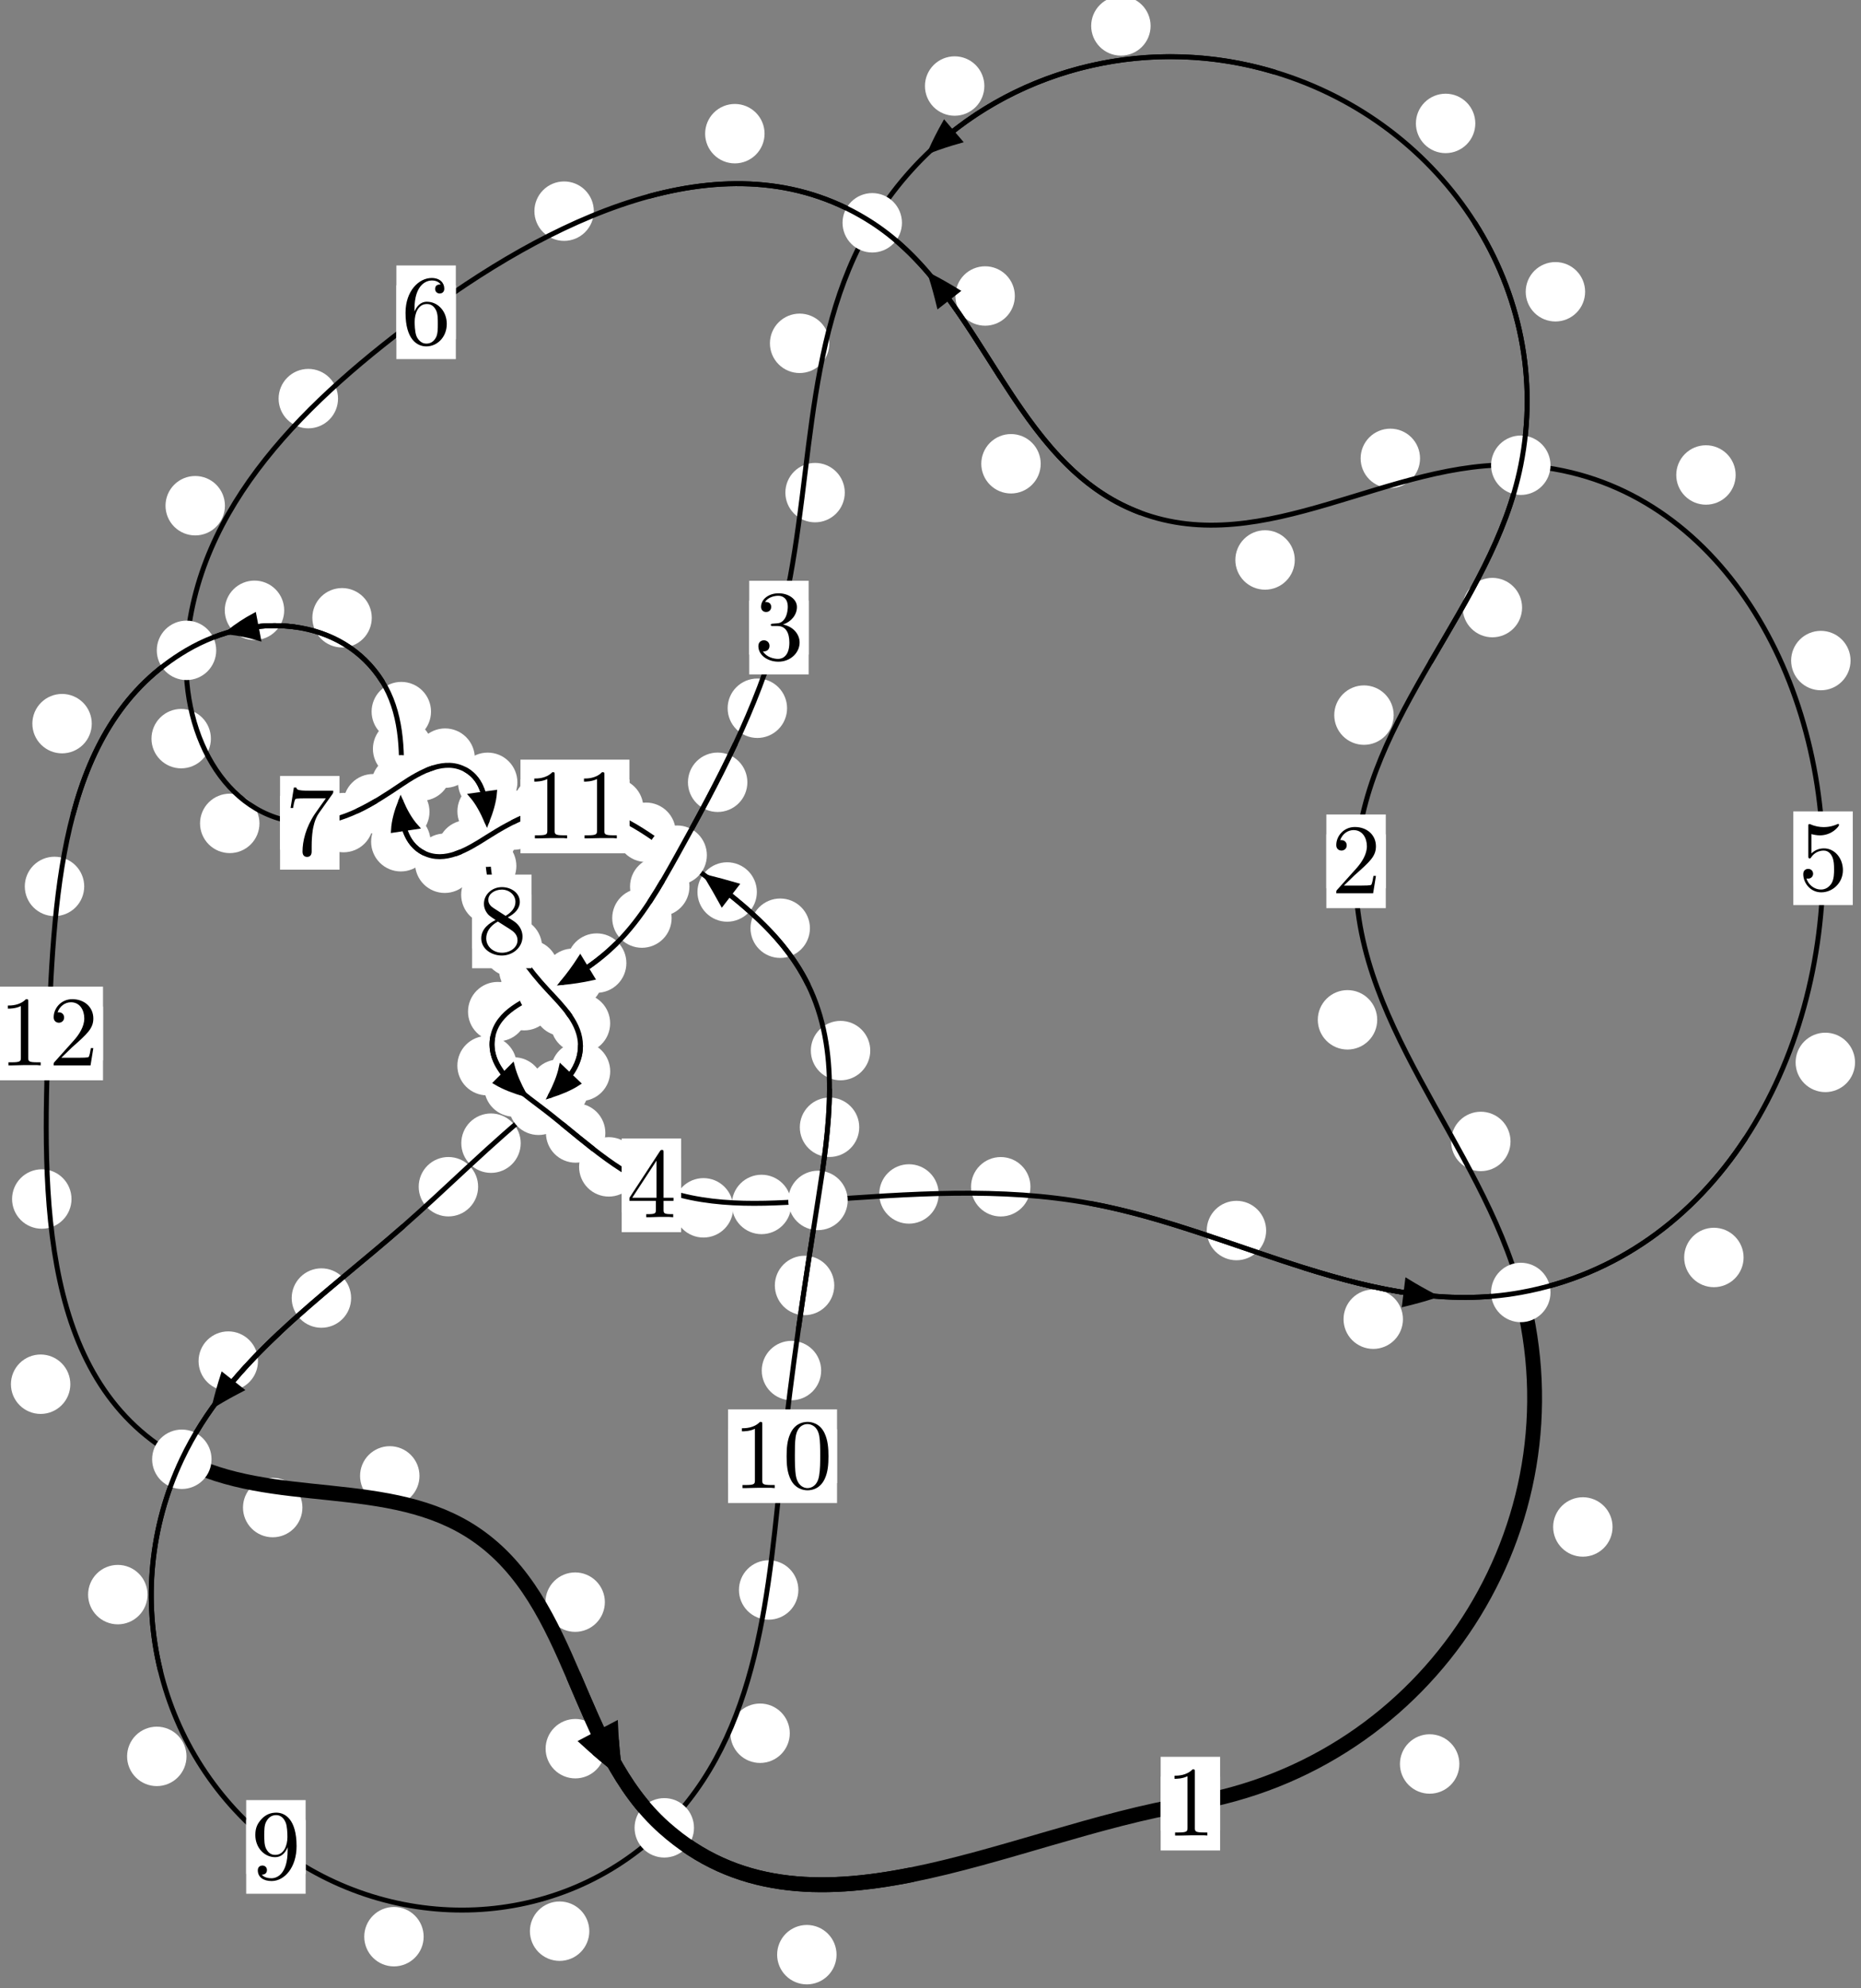 <?xml version="1.0"?>
<!-- Created by MetaPost 1.999 on 2021.07.06:0005 -->
<svg version="1.1" xmlns="http://www.w3.org/2000/svg" xmlns:xlink="http://www.w3.org/1999/xlink" width="187.227" height="199.978" viewBox="0 0 187.227 199.978">
<rect x="0" y="0" width="187.227" height="199.978" fill="#808080" stroke="none"/>
<!-- Original BoundingBox: -153.599869 -69.594467 33.626831 130.383438 -->
  <defs>
    <g transform="scale(0.01,0.01)" id="GLYPHcmr10_48">
      <path style="fill-rule: evenodd;" d="M460 -320C460 -400,455 -480,420 -554C374 -650,292 -666,250 -666C190 -666,117 -640,76 -547C44 -478,39 -400,39 -320C39 -245,43 -155,84 -79C127 2,200 22,249 22C303 22,379 1,423 -94C455 -163,460 -241,460 -320M249 -0C210 -0,151 -25,133 -121C122 -181,122 -273,122 -332C122 -396,122 -462,130 -516C149 -635,224 -644,249 -644C282 -644,348 -626,367 -527C377 -471,377 -395,377 -332C377 -257,377 -189,366 -125C351 -30,294 -0,249 -0"></path>
    </g>
    <g transform="scale(0.01,0.01)" id="GLYPHcmr10_49">
      <path style="fill-rule: evenodd;" d="M294 -640C294 -664,294 -666,271 -666C209 -602,121 -602,89 -602L89 -571C109 -571,168 -571,220 -597L220 -79C220 -43,217 -31,127 -31L95 -31L95 -0L257 -0L130 -3L217 -3L257 -3L297 -3L384 -3L419 -0L419 -31L387 -31C297 -31,294 -42,294 -79"></path>
    </g>
    <g transform="scale(0.01,0.01)" id="GLYPHcmr10_50">
      <path style="fill-rule: evenodd;" d="M127 -77L233 -180C389 -318,449 -372,449 -472C449 -586,359 -666,237 -666C124 -666,50 -574,50 -485C50 -429,100 -429,103 -429C120 -429,155 -441,155 -482C155 -508,137 -534,102 -534C94 -534,92 -534,89 -533C112 -598,166 -635,224 -635C315 -635,358 -554,358 -472C358 -392,308 -313,253 -251L61 -37C50 -26,50 -24,50 -0L421 -0L449 -174L424 -174C419 -144,412 -100,402 -85C395 -77,329 -77,307 -77"></path>
    </g>
    <g transform="scale(0.01,0.01)" id="GLYPHcmr10_51">
      <path style="fill-rule: evenodd;" d="M290 -352C372 -379,430 -449,430 -528C430 -610,342 -666,246 -666C145 -666,69 -606,69 -530C69 -497,91 -478,120 -478C151 -478,171 -500,171 -529C171 -579,124 -579,109 -579C140 -628,206 -641,242 -641C283 -641,338 -619,338 -529C338 -517,336 -459,310 -415C280 -367,246 -364,221 -363C213 -362,189 -360,182 -360C174 -359,167 -358,167 -348C167 -337,174 -337,191 -337L235 -337C317 -337,354 -269,354 -171C354 -35,285 -6,241 -6C198 -6,123 -23,88 -82C123 -77,154 -99,154 -137C154 -173,127 -193,98 -193C74 -193,42 -179,42 -135C42 -44,135 22,244 22C366 22,457 -69,457 -171C457 -253,394 -331,290 -352"></path>
    </g>
    <g transform="scale(0.01,0.01)" id="GLYPHcmr10_52">
      <path style="fill-rule: evenodd;" d="M294 -165L294 -78C294 -42,292 -31,218 -31L197 -31L197 -0L332 -0L238 -3L290 -3L332 -3L374 -3L427 -3L468 -0L468 -31L447 -31C373 -31,371 -42,371 -78L371 -165L471 -165L471 -196L371 -196L371 -651C371 -671,371 -677,355 -677C346 -677,343 -677,335 -665L28 -196L28 -165M300 -196L56 -196L300 -569"></path>
    </g>
    <g transform="scale(0.01,0.01)" id="GLYPHcmr10_53">
      <path style="fill-rule: evenodd;" d="M449 -201C449 -320,367 -420,259 -420C211 -420,168 -404,132 -369L132 -564C152 -558,185 -551,217 -551C340 -551,410 -642,410 -655C410 -661,407 -666,400 -666C399 -666,397 -666,392 -663C372 -654,323 -634,256 -634C216 -634,170 -641,123 -662C115 -665,113 -665,111 -665C101 -665,101 -657,101 -641L101 -345C101 -327,101 -319,115 -319C122 -319,124 -322,128 -328C139 -344,176 -398,257 -398C309 -398,334 -352,342 -334C358 -297,360 -258,360 -208C360 -173,360 -113,336 -71C312 -32,275 -6,229 -6C156 -6,99 -59,82 -118C85 -117,88 -116,99 -116C132 -116,149 -141,149 -165C149 -189,132 -214,99 -214C85 -214,50 -207,50 -161C50 -75,119 22,231 22C347 22,449 -74,449 -201"></path>
    </g>
    <g transform="scale(0.01,0.01)" id="GLYPHcmr10_54">
      <path style="fill-rule: evenodd;" d="M132 -328L132 -352C132 -605,256 -641,307 -641C331 -641,373 -635,395 -601C380 -601,340 -601,340 -556C340 -525,364 -510,386 -510C402 -510,432 -519,432 -558C432 -618,388 -666,305 -666C177 -666,42 -537,42 -316C42 -49,158 22,251 22C362 22,457 -72,457 -204C457 -331,368 -427,257 -427C189 -427,152 -376,132 -328M251 -6C188 -6,158 -66,152 -81C134 -128,134 -208,134 -226C134 -304,166 -404,256 -404C272 -404,318 -404,349 -342C367 -305,367 -254,367 -205C367 -157,367 -107,350 -71C320 -11,274 -6,251 -6"></path>
    </g>
    <g transform="scale(0.01,0.01)" id="GLYPHcmr10_55">
      <path style="fill-rule: evenodd;" d="M476 -609C485 -621,485 -623,485 -644L242 -644C120 -644,118 -657,114 -676L89 -676L56 -470L81 -470C84 -486,93 -549,106 -561C113 -567,191 -567,204 -567L411 -567C400 -551,321 -442,299 -409C209 -274,176 -135,176 -33C176 -23,176 22,222 22C268 22,268 -23,268 -33L268 -84C268 -139,271 -194,279 -248C283 -271,297 -357,341 -419"></path>
    </g>
    <g transform="scale(0.01,0.01)" id="GLYPHcmr10_56">
      <path style="fill-rule: evenodd;" d="M163 -457C117 -487,113 -521,113 -538C113 -599,178 -641,249 -641C322 -641,386 -589,386 -517C386 -460,347 -412,287 -377M309 -362C381 -399,430 -451,430 -517C430 -609,341 -666,250 -666C150 -666,69 -592,69 -499C69 -481,71 -436,113 -389C124 -377,161 -352,186 -335C128 -306,42 -250,42 -151C42 -45,144 22,249 22C362 22,457 -61,457 -168C457 -204,446 -249,408 -291C389 -312,373 -322,309 -362M209 -320L332 -242C360 -223,407 -193,407 -132C407 -58,332 -6,250 -6C164 -6,92 -68,92 -151C92 -209,124 -273,209 -320"></path>
    </g>
    <g transform="scale(0.01,0.01)" id="GLYPHcmr10_57">
      <path style="fill-rule: evenodd;" d="M367 -318L367 -286C367 -52,263 -6,205 -6C188 -6,134 -8,107 -42C151 -42,159 -71,159 -88C159 -119,135 -134,113 -134C97 -134,67 -125,67 -86C67 -19,121 22,206 22C335 22,457 -114,457 -329C457 -598,342 -666,253 -666C198 -666,149 -648,106 -603C65 -558,42 -516,42 -441C42 -316,130 -218,242 -218C303 -218,344 -260,367 -318M243 -241C227 -241,181 -241,150 -304C132 -341,132 -391,132 -440C132 -494,132 -541,153 -578C180 -628,218 -641,253 -641C299 -641,332 -607,349 -562C361 -530,365 -467,365 -421C365 -338,331 -241,243 -241"></path>
    </g>
  </defs>
  <path d="M146.82 177.427C146.82 176.635,146.505 175.874,145.944 175.314C145.384 174.753,144.624 174.438,143.831 174.438C143.038 174.438,142.278 174.753,141.718 175.314C141.157 175.874,140.842 176.635,140.842 177.427C140.842 178.22,141.157 178.98,141.718 179.541C142.278 180.101,143.038 180.416,143.831 180.416C144.624 180.416,145.384 180.101,145.944 179.541C146.505 178.98,146.82 178.22,146.82 177.427Z" style="fill: rgb(100%,100%,100%);stroke: none;"></path>
  <path d="M122.749 181.415C122.749 180.622,122.434 179.862,121.874 179.302C121.313 178.741,120.553 178.426,119.76 178.426C118.968 178.426,118.207 178.741,117.647 179.302C117.086 179.862,116.772 180.622,116.772 181.415C116.772 182.208,117.086 182.968,117.647 183.528C118.207 184.089,118.968 184.404,119.76 184.404C120.553 184.404,121.313 184.089,121.874 183.528C122.434 182.968,122.749 182.208,122.749 181.415Z" style="fill: rgb(100%,100%,100%);stroke: none;"></path>
  <path d="M151.967 114.809C151.967 114.017,151.652 113.256,151.092 112.696C150.531 112.136,149.771 111.821,148.978 111.821C148.186 111.821,147.426 112.136,146.865 112.696C146.305 113.256,145.99 114.017,145.99 114.809C145.99 115.602,146.305 116.362,146.865 116.923C147.426 117.483,148.186 117.798,148.978 117.798C149.771 117.798,150.531 117.483,151.092 116.923C151.652 116.362,151.967 115.602,151.967 114.809Z" style="fill: rgb(100%,100%,100%);stroke: none;"></path>
  <path d="M162.233 153.586C162.233 152.794,161.918 152.033,161.357 151.473C160.797 150.912,160.037 150.597,159.244 150.597C158.451 150.597,157.691 150.912,157.131 151.473C156.57 152.033,156.255 152.794,156.255 153.586C156.255 154.379,156.57 155.139,157.131 155.7C157.691 156.26,158.451 156.575,159.244 156.575C160.037 156.575,160.797 156.26,161.357 155.7C161.918 155.139,162.233 154.379,162.233 153.586Z" style="fill: rgb(100%,100%,100%);stroke: none;"></path>
  <path d="M140.211 71.928C140.211 71.135,139.896 70.375,139.336 69.814C138.775 69.254,138.015 68.939,137.223 68.939C136.43 68.939,135.67 69.254,135.109 69.814C134.549 70.375,134.234 71.135,134.234 71.928C134.234 72.72,134.549 73.481,135.109 74.041C135.67 74.602,136.43 74.917,137.223 74.917C138.015 74.917,138.775 74.602,139.336 74.041C139.896 73.481,140.211 72.72,140.211 71.928Z" style="fill: rgb(100%,100%,100%);stroke: none;"></path>
  <path d="M138.555 102.577C138.555 101.784,138.24 101.024,137.679 100.464C137.119 99.903,136.359 99.588,135.566 99.588C134.773 99.588,134.013 99.903,133.453 100.464C132.892 101.024,132.577 101.784,132.577 102.577C132.577 103.37,132.892 104.13,133.453 104.69C134.013 105.251,134.773 105.566,135.566 105.566C136.359 105.566,137.119 105.251,137.679 104.69C138.24 104.13,138.555 103.37,138.555 102.577Z" style="fill: rgb(100%,100%,100%);stroke: none;"></path>
  <path d="M159.472 29.348C159.472 28.555,159.157 27.795,158.597 27.234C158.037 26.674,157.276 26.359,156.484 26.359C155.691 26.359,154.931 26.674,154.37 27.234C153.81 27.795,153.495 28.555,153.495 29.348C153.495 30.14,153.81 30.9,154.37 31.461C154.931 32.021,155.691 32.336,156.484 32.336C157.276 32.336,158.037 32.021,158.597 31.461C159.157 30.9,159.472 30.14,159.472 29.348Z" style="fill: rgb(100%,100%,100%);stroke: none;"></path>
  <path d="M153.13 61.113C153.13 60.32,152.815 59.56,152.254 59C151.694 58.439,150.934 58.124,150.141 58.124C149.348 58.124,148.588 58.439,148.028 59C147.467 59.56,147.152 60.32,147.152 61.113C147.152 61.906,147.467 62.666,148.028 63.226C148.588 63.787,149.348 64.102,150.141 64.102C150.934 64.102,151.694 63.787,152.254 63.226C152.815 62.666,153.13 61.906,153.13 61.113Z" style="fill: rgb(100%,100%,100%);stroke: none;"></path>
  <path d="M115.756 2.605C115.756 1.813,115.441 1.052,114.881 0.492C114.32 -0.068,113.56 -0.383,112.768 -0.383C111.975 -0.383,111.215 -0.068,110.654 0.492C110.094 1.052,109.779 1.813,109.779 2.605C109.779 3.398,110.094 4.158,110.654 4.719C111.215 5.279,111.975 5.594,112.768 5.594C113.56 5.594,114.32 5.279,114.881 4.719C115.441 4.158,115.756 3.398,115.756 2.605Z" style="fill: rgb(100%,100%,100%);stroke: none;"></path>
  <path d="M148.425 12.414C148.425 11.621,148.11 10.861,147.55 10.301C146.989 9.74,146.229 9.425,145.437 9.425C144.644 9.425,143.884 9.74,143.323 10.301C142.763 10.861,142.448 11.621,142.448 12.414C142.448 13.207,142.763 13.967,143.323 14.527C143.884 15.088,144.644 15.403,145.437 15.403C146.229 15.403,146.989 15.088,147.55 14.527C148.11 13.967,148.425 13.207,148.425 12.414Z" style="fill: rgb(100%,100%,100%);stroke: none;"></path>
  <path d="M83.437 34.532C83.437 33.74,83.122 32.979,82.561 32.419C82.001 31.859,81.241 31.544,80.448 31.544C79.655 31.544,78.895 31.859,78.335 32.419C77.774 32.979,77.459 33.74,77.459 34.532C77.459 35.325,77.774 36.085,78.335 36.646C78.895 37.206,79.655 37.521,80.448 37.521C81.241 37.521,82.001 37.206,82.561 36.646C83.122 36.085,83.437 35.325,83.437 34.532Z" style="fill: rgb(100%,100%,100%);stroke: none;"></path>
  <path d="M99.032 8.653C99.032 7.861,98.717 7.1,98.157 6.54C97.596 5.98,96.836 5.665,96.043 5.665C95.251 5.665,94.49 5.98,93.93 6.54C93.369 7.1,93.055 7.861,93.055 8.653C93.055 9.446,93.369 10.206,93.93 10.767C94.49 11.327,95.251 11.642,96.043 11.642C96.836 11.642,97.596 11.327,98.157 10.767C98.717 10.206,99.032 9.446,99.032 8.653Z" style="fill: rgb(100%,100%,100%);stroke: none;"></path>
  <path d="M79.183 71.237C79.183 70.444,78.868 69.684,78.308 69.124C77.747 68.563,76.987 68.248,76.194 68.248C75.402 68.248,74.641 68.563,74.081 69.124C73.52 69.684,73.205 70.444,73.205 71.237C73.205 72.03,73.52 72.79,74.081 73.35C74.641 73.911,75.402 74.226,76.194 74.226C76.987 74.226,77.747 73.911,78.308 73.35C78.868 72.79,79.183 72.03,79.183 71.237Z" style="fill: rgb(100%,100%,100%);stroke: none;"></path>
  <path d="M84.99 49.548C84.99 48.756,84.675 47.995,84.115 47.435C83.554 46.874,82.794 46.56,82.001 46.56C81.209 46.56,80.449 46.874,79.888 47.435C79.328 47.995,79.013 48.756,79.013 49.548C79.013 50.341,79.328 51.101,79.888 51.662C80.449 52.222,81.209 52.537,82.001 52.537C82.794 52.537,83.554 52.222,84.115 51.662C84.675 51.101,84.99 50.341,84.99 49.548Z" style="fill: rgb(100%,100%,100%);stroke: none;"></path>
  <path d="M69.363 89.171C69.363 88.378,69.048 87.618,68.487 87.058C67.927 86.497,67.167 86.182,66.374 86.182C65.581 86.182,64.821 86.497,64.261 87.058C63.7 87.618,63.385 88.378,63.385 89.171C63.385 89.964,63.7 90.724,64.261 91.284C64.821 91.845,65.581 92.16,66.374 92.16C67.167 92.16,67.927 91.845,68.487 91.284C69.048 90.724,69.363 89.964,69.363 89.171Z" style="fill: rgb(100%,100%,100%);stroke: none;"></path>
  <path d="M75.189 78.684C75.189 77.891,74.874 77.131,74.314 76.57C73.753 76.01,72.993 75.695,72.2 75.695C71.408 75.695,70.647 76.01,70.087 76.57C69.527 77.131,69.212 77.891,69.212 78.684C69.212 79.476,69.527 80.236,70.087 80.797C70.647 81.357,71.408 81.672,72.2 81.672C72.993 81.672,73.753 81.357,74.314 80.797C74.874 80.236,75.189 79.476,75.189 78.684Z" style="fill: rgb(100%,100%,100%);stroke: none;"></path>
  <path d="M63.017 96.87C63.017 96.077,62.703 95.317,62.142 94.757C61.582 94.196,60.821 93.881,60.029 93.881C59.236 93.881,58.476 94.196,57.915 94.757C57.355 95.317,57.04 96.077,57.04 96.87C57.04 97.663,57.355 98.423,57.915 98.983C58.476 99.544,59.236 99.859,60.029 99.859C60.821 99.859,61.582 99.544,62.142 98.983C62.703 98.423,63.017 97.663,63.017 96.87Z" style="fill: rgb(100%,100%,100%);stroke: none;"></path>
  <path d="M67.57 92.342C67.57 91.55,67.255 90.79,66.695 90.229C66.134 89.669,65.374 89.354,64.581 89.354C63.789 89.354,63.028 89.669,62.468 90.229C61.907 90.79,61.593 91.55,61.593 92.342C61.593 93.135,61.907 93.895,62.468 94.456C63.028 95.016,63.789 95.331,64.581 95.331C65.374 95.331,66.134 95.016,66.695 94.456C67.255 93.895,67.57 93.135,67.57 92.342Z" style="fill: rgb(100%,100%,100%);stroke: none;"></path>
  <path d="M55.723 100.651C55.723 99.859,55.408 99.099,54.848 98.538C54.287 97.978,53.527 97.663,52.734 97.663C51.942 97.663,51.181 97.978,50.621 98.538C50.061 99.099,49.746 99.859,49.746 100.651C49.746 101.444,50.061 102.204,50.621 102.765C51.181 103.325,51.942 103.64,52.734 103.64C53.527 103.64,54.287 103.325,54.848 102.765C55.408 102.204,55.723 101.444,55.723 100.651Z" style="fill: rgb(100%,100%,100%);stroke: none;"></path>
  <path d="M60.633 98.397C60.633 97.604,60.318 96.844,59.758 96.284C59.197 95.723,58.437 95.408,57.644 95.408C56.852 95.408,56.092 95.723,55.531 96.284C54.971 96.844,54.656 97.604,54.656 98.397C54.656 99.19,54.971 99.95,55.531 100.51C56.092 101.071,56.852 101.386,57.644 101.386C58.437 101.386,59.197 101.071,59.758 100.51C60.318 99.95,60.633 99.19,60.633 98.397Z" style="fill: rgb(100%,100%,100%);stroke: none;"></path>
  <path d="M51.991 107.185C51.991 106.392,51.676 105.632,51.116 105.071C50.555 104.511,49.795 104.196,49.002 104.196C48.21 104.196,47.449 104.511,46.889 105.071C46.328 105.632,46.013 106.392,46.013 107.185C46.013 107.977,46.328 108.737,46.889 109.298C47.449 109.858,48.21 110.173,49.002 110.173C49.795 110.173,50.555 109.858,51.116 109.298C51.676 108.737,51.991 107.977,51.991 107.185Z" style="fill: rgb(100%,100%,100%);stroke: none;"></path>
  <path d="M53.063 101.753C53.063 100.96,52.748 100.2,52.188 99.64C51.627 99.079,50.867 98.764,50.074 98.764C49.282 98.764,48.522 99.079,47.961 99.64C47.401 100.2,47.086 100.96,47.086 101.753C47.086 102.546,47.401 103.306,47.961 103.866C48.522 104.427,49.282 104.742,50.074 104.742C50.867 104.742,51.627 104.427,52.188 103.866C52.748 103.306,53.063 102.546,53.063 101.753Z" style="fill: rgb(100%,100%,100%);stroke: none;"></path>
  <path d="M60.902 113.958C60.902 113.166,60.587 112.405,60.027 111.845C59.466 111.284,58.706 110.97,57.913 110.97C57.121 110.97,56.361 111.284,55.8 111.845C55.24 112.405,54.925 113.166,54.925 113.958C54.925 114.751,55.24 115.511,55.8 116.072C56.361 116.632,57.121 116.947,57.913 116.947C58.706 116.947,59.466 116.632,60.027 116.072C60.587 115.511,60.902 114.751,60.902 113.958Z" style="fill: rgb(100%,100%,100%);stroke: none;"></path>
  <path d="M54.692 109.331C54.692 108.539,54.377 107.778,53.816 107.218C53.256 106.657,52.496 106.343,51.703 106.343C50.91 106.343,50.15 106.657,49.59 107.218C49.029 107.778,48.714 108.539,48.714 109.331C48.714 110.124,49.029 110.884,49.59 111.445C50.15 112.005,50.91 112.32,51.703 112.32C52.496 112.32,53.256 112.005,53.816 111.445C54.377 110.884,54.692 110.124,54.692 109.331Z" style="fill: rgb(100%,100%,100%);stroke: none;"></path>
  <path d="M73.762 121.487C73.762 120.694,73.447 119.934,72.886 119.374C72.326 118.813,71.566 118.498,70.773 118.498C69.98 118.498,69.22 118.813,68.66 119.374C68.099 119.934,67.784 120.694,67.784 121.487C67.784 122.28,68.099 123.04,68.66 123.6C69.22 124.161,69.98 124.476,70.773 124.476C71.566 124.476,72.326 124.161,72.886 123.6C73.447 123.04,73.762 122.28,73.762 121.487Z" style="fill: rgb(100%,100%,100%);stroke: none;"></path>
  <path d="M64.238 117.368C64.238 116.575,63.923 115.815,63.362 115.254C62.802 114.694,62.041 114.379,61.249 114.379C60.456 114.379,59.696 114.694,59.135 115.254C58.575 115.815,58.26 116.575,58.26 117.368C58.26 118.16,58.575 118.921,59.135 119.481C59.696 120.041,60.456 120.356,61.249 120.356C62.041 120.356,62.802 120.041,63.362 119.481C63.923 118.921,64.238 118.16,64.238 117.368Z" style="fill: rgb(100%,100%,100%);stroke: none;"></path>
  <path d="M94.436 120.091C94.436 119.299,94.121 118.538,93.561 117.978C93 117.418,92.24 117.103,91.447 117.103C90.654 117.103,89.894 117.418,89.334 117.978C88.773 118.538,88.458 119.299,88.458 120.091C88.458 120.884,88.773 121.644,89.334 122.205C89.894 122.765,90.654 123.08,91.447 123.08C92.24 123.08,93 122.765,93.561 122.205C94.121 121.644,94.436 120.884,94.436 120.091Z" style="fill: rgb(100%,100%,100%);stroke: none;"></path>
  <path d="M79.604 121.146C79.604 120.354,79.289 119.593,78.729 119.033C78.168 118.473,77.408 118.158,76.615 118.158C75.823 118.158,75.063 118.473,74.502 119.033C73.942 119.593,73.627 120.354,73.627 121.146C73.627 121.939,73.942 122.699,74.502 123.26C75.063 123.82,75.823 124.135,76.615 124.135C77.408 124.135,78.168 123.82,78.729 123.26C79.289 122.699,79.604 121.939,79.604 121.146Z" style="fill: rgb(100%,100%,100%);stroke: none;"></path>
  <path d="M127.382 123.771C127.382 122.979,127.067 122.218,126.506 121.658C125.946 121.098,125.186 120.783,124.393 120.783C123.6 120.783,122.84 121.098,122.28 121.658C121.719 122.218,121.404 122.979,121.404 123.771C121.404 124.564,121.719 125.324,122.28 125.885C122.84 126.445,123.6 126.76,124.393 126.76C125.186 126.76,125.946 126.445,126.506 125.885C127.067 125.324,127.382 124.564,127.382 123.771Z" style="fill: rgb(100%,100%,100%);stroke: none;"></path>
  <path d="M103.669 119.368C103.669 118.575,103.354 117.815,102.794 117.255C102.233 116.694,101.473 116.379,100.68 116.379C99.888 116.379,99.128 116.694,98.567 117.255C98.007 117.815,97.692 118.575,97.692 119.368C97.692 120.161,98.007 120.921,98.567 121.481C99.128 122.042,99.888 122.357,100.68 122.357C101.473 122.357,102.233 122.042,102.794 121.481C103.354 120.921,103.669 120.161,103.669 119.368Z" style="fill: rgb(100%,100%,100%);stroke: none;"></path>
  <path d="M175.415 126.48C175.415 125.687,175.1 124.927,174.539 124.367C173.979 123.806,173.219 123.491,172.426 123.491C171.633 123.491,170.873 123.806,170.313 124.367C169.752 124.927,169.437 125.687,169.437 126.48C169.437 127.273,169.752 128.033,170.313 128.593C170.873 129.154,171.633 129.469,172.426 129.469C173.219 129.469,173.979 129.154,174.539 128.593C175.1 128.033,175.415 127.273,175.415 126.48Z" style="fill: rgb(100%,100%,100%);stroke: none;"></path>
  <path d="M141.145 132.69C141.145 131.897,140.83 131.137,140.27 130.576C139.709 130.016,138.949 129.701,138.156 129.701C137.364 129.701,136.604 130.016,136.043 130.576C135.483 131.137,135.168 131.897,135.168 132.69C135.168 133.482,135.483 134.242,136.043 134.803C136.604 135.363,137.364 135.678,138.156 135.678C138.949 135.678,139.709 135.363,140.27 134.803C140.83 134.242,141.145 133.482,141.145 132.69Z" style="fill: rgb(100%,100%,100%);stroke: none;"></path>
  <path d="M186.176 66.441C186.176 65.649,185.861 64.888,185.3 64.328C184.74 63.768,183.98 63.453,183.187 63.453C182.394 63.453,181.634 63.768,181.074 64.328C180.513 64.888,180.198 65.649,180.198 66.441C180.198 67.234,180.513 67.994,181.074 68.555C181.634 69.115,182.394 69.43,183.187 69.43C183.98 69.43,184.74 69.115,185.3 68.555C185.861 67.994,186.176 67.234,186.176 66.441Z" style="fill: rgb(100%,100%,100%);stroke: none;"></path>
  <path d="M186.627 106.86C186.627 106.067,186.312 105.307,185.751 104.746C185.191 104.186,184.431 103.871,183.638 103.871C182.845 103.871,182.085 104.186,181.525 104.746C180.964 105.307,180.649 106.067,180.649 106.86C180.649 107.652,180.964 108.412,181.525 108.973C182.085 109.533,182.845 109.848,183.638 109.848C184.431 109.848,185.191 109.533,185.751 108.973C186.312 108.412,186.627 107.652,186.627 106.86Z" style="fill: rgb(100%,100%,100%);stroke: none;"></path>
  <path d="M142.864 46.104C142.864 45.312,142.549 44.552,141.989 43.991C141.429 43.431,140.668 43.116,139.876 43.116C139.083 43.116,138.323 43.431,137.762 43.991C137.202 44.552,136.887 45.312,136.887 46.104C136.887 46.897,137.202 47.657,137.762 48.218C138.323 48.778,139.083 49.093,139.876 49.093C140.668 49.093,141.429 48.778,141.989 48.218C142.549 47.657,142.864 46.897,142.864 46.104Z" style="fill: rgb(100%,100%,100%);stroke: none;"></path>
  <path d="M174.617 47.775C174.617 46.982,174.302 46.222,173.742 45.661C173.181 45.101,172.421 44.786,171.628 44.786C170.836 44.786,170.076 45.101,169.515 45.661C168.955 46.222,168.64 46.982,168.64 47.775C168.64 48.567,168.955 49.327,169.515 49.888C170.076 50.448,170.836 50.763,171.628 50.763C172.421 50.763,173.181 50.448,173.742 49.888C174.302 49.327,174.617 48.567,174.617 47.775Z" style="fill: rgb(100%,100%,100%);stroke: none;"></path>
  <path d="M104.701 46.648C104.701 45.855,104.386 45.095,103.825 44.534C103.265 43.974,102.505 43.659,101.712 43.659C100.919 43.659,100.159 43.974,99.599 44.534C99.038 45.095,98.723 45.855,98.723 46.648C98.723 47.44,99.038 48.2,99.599 48.761C100.159 49.321,100.919 49.636,101.712 49.636C102.505 49.636,103.265 49.321,103.825 48.761C104.386 48.2,104.701 47.44,104.701 46.648Z" style="fill: rgb(100%,100%,100%);stroke: none;"></path>
  <path d="M130.261 56.324C130.261 55.531,129.946 54.771,129.385 54.21C128.825 53.65,128.065 53.335,127.272 53.335C126.479 53.335,125.719 53.65,125.159 54.21C124.598 54.771,124.283 55.531,124.283 56.324C124.283 57.116,124.598 57.877,125.159 58.437C125.719 58.998,126.479 59.312,127.272 59.312C128.065 59.312,128.825 58.998,129.385 58.437C129.946 57.877,130.261 57.116,130.261 56.324Z" style="fill: rgb(100%,100%,100%);stroke: none;"></path>
  <path d="M76.919 13.446C76.919 12.653,76.604 11.893,76.043 11.332C75.483 10.772,74.723 10.457,73.93 10.457C73.137 10.457,72.377 10.772,71.817 11.332C71.256 11.893,70.941 12.653,70.941 13.446C70.941 14.238,71.256 14.998,71.817 15.559C72.377 16.119,73.137 16.434,73.93 16.434C74.723 16.434,75.483 16.119,76.043 15.559C76.604 14.998,76.919 14.238,76.919 13.446Z" style="fill: rgb(100%,100%,100%);stroke: none;"></path>
  <path d="M102.098 29.773C102.098 28.98,101.783 28.22,101.222 27.659C100.662 27.099,99.902 26.784,99.109 26.784C98.316 26.784,97.556 27.099,96.996 27.659C96.435 28.22,96.12 28.98,96.12 29.773C96.12 30.565,96.435 31.326,96.996 31.886C97.556 32.446,98.316 32.761,99.109 32.761C99.902 32.761,100.662 32.446,101.222 31.886C101.783 31.326,102.098 30.565,102.098 29.773Z" style="fill: rgb(100%,100%,100%);stroke: none;"></path>
  <path d="M34.008 40.094C34.008 39.301,33.693 38.541,33.132 37.981C32.572 37.42,31.812 37.105,31.019 37.105C30.226 37.105,29.466 37.42,28.906 37.981C28.345 38.541,28.03 39.301,28.03 40.094C28.03 40.887,28.345 41.647,28.906 42.207C29.466 42.768,30.226 43.083,31.019 43.083C31.812 43.083,32.572 42.768,33.132 42.207C33.693 41.647,34.008 40.887,34.008 40.094Z" style="fill: rgb(100%,100%,100%);stroke: none;"></path>
  <path d="M59.741 21.238C59.741 20.446,59.426 19.686,58.866 19.125C58.305 18.565,57.545 18.25,56.753 18.25C55.96 18.25,55.2 18.565,54.639 19.125C54.079 19.686,53.764 20.446,53.764 21.238C53.764 22.031,54.079 22.791,54.639 23.352C55.2 23.912,55.96 24.227,56.753 24.227C57.545 24.227,58.305 23.912,58.866 23.352C59.426 22.791,59.741 22.031,59.741 21.238Z" style="fill: rgb(100%,100%,100%);stroke: none;"></path>
  <path d="M21.216 74.295C21.216 73.502,20.901 72.742,20.341 72.181C19.78 71.621,19.02 71.306,18.227 71.306C17.435 71.306,16.674 71.621,16.114 72.181C15.554 72.742,15.239 73.502,15.239 74.295C15.239 75.087,15.554 75.848,16.114 76.408C16.674 76.969,17.435 77.283,18.227 77.283C19.02 77.283,19.78 76.969,20.341 76.408C20.901 75.848,21.216 75.087,21.216 74.295Z" style="fill: rgb(100%,100%,100%);stroke: none;"></path>
  <path d="M22.63 50.865C22.63 50.073,22.315 49.312,21.754 48.752C21.194 48.191,20.434 47.877,19.641 47.877C18.848 47.877,18.088 48.191,17.528 48.752C16.967 49.312,16.652 50.073,16.652 50.865C16.652 51.658,16.967 52.418,17.528 52.979C18.088 53.539,18.848 53.854,19.641 53.854C20.434 53.854,21.194 53.539,21.754 52.979C22.315 52.418,22.63 51.658,22.63 50.865Z" style="fill: rgb(100%,100%,100%);stroke: none;"></path>
  <path d="M37.55 82.738C37.55 81.946,37.235 81.186,36.675 80.625C36.114 80.065,35.354 79.75,34.562 79.75C33.769 79.75,33.009 80.065,32.448 80.625C31.888 81.186,31.573 81.946,31.573 82.738C31.573 83.531,31.888 84.291,32.448 84.852C33.009 85.412,33.769 85.727,34.562 85.727C35.354 85.727,36.114 85.412,36.675 84.852C37.235 84.291,37.55 83.531,37.55 82.738Z" style="fill: rgb(100%,100%,100%);stroke: none;"></path>
  <path d="M26.103 82.818C26.103 82.025,25.788 81.265,25.227 80.704C24.667 80.144,23.907 79.829,23.114 79.829C22.321 79.829,21.561 80.144,21.001 80.704C20.44 81.265,20.125 82.025,20.125 82.818C20.125 83.61,20.44 84.371,21.001 84.931C21.561 85.492,22.321 85.807,23.114 85.807C23.907 85.807,24.667 85.492,25.227 84.931C25.788 84.371,26.103 83.61,26.103 82.818Z" style="fill: rgb(100%,100%,100%);stroke: none;"></path>
  <path d="M45.377 77.559C45.377 76.766,45.062 76.006,44.502 75.445C43.941 74.885,43.181 74.57,42.388 74.57C41.596 74.57,40.835 74.885,40.275 75.445C39.715 76.006,39.4 76.766,39.4 77.559C39.4 78.351,39.715 79.111,40.275 79.672C40.835 80.232,41.596 80.547,42.388 80.547C43.181 80.547,43.941 80.232,44.502 79.672C45.062 79.111,45.377 78.351,45.377 77.559Z" style="fill: rgb(100%,100%,100%);stroke: none;"></path>
  <path d="M40.523 80.841C40.523 80.049,40.208 79.288,39.647 78.728C39.087 78.167,38.327 77.853,37.534 77.853C36.741 77.853,35.981 78.167,35.421 78.728C34.86 79.288,34.545 80.049,34.545 80.841C34.545 81.634,34.86 82.394,35.421 82.955C35.981 83.515,36.741 83.83,37.534 83.83C38.327 83.83,39.087 83.515,39.647 82.955C40.208 82.394,40.523 81.634,40.523 80.841Z" style="fill: rgb(100%,100%,100%);stroke: none;"></path>
  <path d="M52.053 78.688C52.053 77.895,51.738 77.135,51.177 76.574C50.617 76.014,49.857 75.699,49.064 75.699C48.271 75.699,47.511 76.014,46.951 76.574C46.39 77.135,46.075 77.895,46.075 78.688C46.075 79.48,46.39 80.241,46.951 80.801C47.511 81.362,48.271 81.677,49.064 81.677C49.857 81.677,50.617 81.362,51.177 80.801C51.738 80.241,52.053 79.48,52.053 78.688Z" style="fill: rgb(100%,100%,100%);stroke: none;"></path>
  <path d="M47.77 76.255C47.77 75.463,47.455 74.703,46.894 74.142C46.334 73.582,45.573 73.267,44.781 73.267C43.988 73.267,43.228 73.582,42.667 74.142C42.107 74.703,41.792 75.463,41.792 76.255C41.792 77.048,42.107 77.808,42.667 78.369C43.228 78.929,43.988 79.244,44.781 79.244C45.573 79.244,46.334 78.929,46.894 78.369C47.455 77.808,47.77 77.048,47.77 76.255Z" style="fill: rgb(100%,100%,100%);stroke: none;"></path>
  <path d="M51.95 87.104C51.95 86.311,51.635 85.551,51.075 84.991C50.514 84.43,49.754 84.115,48.962 84.115C48.169 84.115,47.409 84.43,46.848 84.991C46.288 85.551,45.973 86.311,45.973 87.104C45.973 87.897,46.288 88.657,46.848 89.217C47.409 89.778,48.169 90.093,48.962 90.093C49.754 90.093,50.514 89.778,51.075 89.217C51.635 88.657,51.95 87.897,51.95 87.104Z" style="fill: rgb(100%,100%,100%);stroke: none;"></path>
  <path d="M51.995 81.606C51.995 80.813,51.68 80.053,51.12 79.492C50.559 78.932,49.799 78.617,49.006 78.617C48.214 78.617,47.453 78.932,46.893 79.492C46.332 80.053,46.017 80.813,46.017 81.606C46.017 82.398,46.332 83.158,46.893 83.719C47.453 84.279,48.214 84.594,49.006 84.594C49.799 84.594,50.559 84.279,51.12 83.719C51.68 83.158,51.995 82.398,51.995 81.606Z" style="fill: rgb(100%,100%,100%);stroke: none;"></path>
  <path d="M54.537 95.255C54.537 94.462,54.222 93.702,53.661 93.141C53.101 92.581,52.341 92.266,51.548 92.266C50.755 92.266,49.995 92.581,49.435 93.141C48.874 93.702,48.559 94.462,48.559 95.255C48.559 96.047,48.874 96.807,49.435 97.368C49.995 97.928,50.755 98.243,51.548 98.243C52.341 98.243,53.101 97.928,53.661 97.368C54.222 96.807,54.537 96.047,54.537 95.255Z" style="fill: rgb(100%,100%,100%);stroke: none;"></path>
  <path d="M52.374 90C52.374 89.207,52.059 88.447,51.498 87.886C50.938 87.326,50.178 87.011,49.385 87.011C48.592 87.011,47.832 87.326,47.272 87.886C46.711 88.447,46.396 89.207,46.396 90C46.396 90.792,46.711 91.552,47.272 92.113C47.832 92.673,48.592 92.988,49.385 92.988C50.178 92.988,50.938 92.673,51.498 92.113C52.059 91.552,52.374 90.792,52.374 90Z" style="fill: rgb(100%,100%,100%);stroke: none;"></path>
  <path d="M59.624 101.227C59.624 100.435,59.309 99.674,58.749 99.114C58.188 98.553,57.428 98.239,56.635 98.239C55.843 98.239,55.082 98.553,54.522 99.114C53.961 99.674,53.646 100.435,53.646 101.227C53.646 102.02,53.961 102.78,54.522 103.341C55.082 103.901,55.843 104.216,56.635 104.216C57.428 104.216,58.188 103.901,58.749 103.341C59.309 102.78,59.624 102.02,59.624 101.227Z" style="fill: rgb(100%,100%,100%);stroke: none;"></path>
  <path d="M56.184 97.53C56.184 96.738,55.87 95.978,55.309 95.417C54.749 94.857,53.988 94.542,53.196 94.542C52.403 94.542,51.643 94.857,51.082 95.417C50.522 95.978,50.207 96.738,50.207 97.53C50.207 98.323,50.522 99.083,51.082 99.644C51.643 100.204,52.403 100.519,53.196 100.519C53.988 100.519,54.749 100.204,55.309 99.644C55.87 99.083,56.184 98.323,56.184 97.53Z" style="fill: rgb(100%,100%,100%);stroke: none;"></path>
  <path d="M61.391 107.762C61.391 106.969,61.076 106.209,60.516 105.648C59.955 105.088,59.195 104.773,58.402 104.773C57.61 104.773,56.849 105.088,56.289 105.648C55.728 106.209,55.413 106.969,55.413 107.762C55.413 108.554,55.728 109.314,56.289 109.875C56.849 110.435,57.61 110.75,58.402 110.75C59.195 110.75,59.955 110.435,60.516 109.875C61.076 109.314,61.391 108.554,61.391 107.762Z" style="fill: rgb(100%,100%,100%);stroke: none;"></path>
  <path d="M61.385 102.924C61.385 102.131,61.07 101.371,60.51 100.811C59.949 100.25,59.189 99.935,58.396 99.935C57.604 99.935,56.843 100.25,56.283 100.811C55.722 101.371,55.407 102.131,55.407 102.924C55.407 103.717,55.722 104.477,56.283 105.037C56.843 105.598,57.604 105.913,58.396 105.913C59.189 105.913,59.949 105.598,60.51 105.037C61.07 104.477,61.385 103.717,61.385 102.924Z" style="fill: rgb(100%,100%,100%);stroke: none;"></path>
  <path d="M52.386 114.984C52.386 114.191,52.071 113.431,51.511 112.87C50.95 112.31,50.19 111.995,49.397 111.995C48.605 111.995,47.845 112.31,47.284 112.87C46.724 113.431,46.409 114.191,46.409 114.984C46.409 115.776,46.724 116.537,47.284 117.097C47.845 117.658,48.605 117.973,49.397 117.973C50.19 117.973,50.95 117.658,51.511 117.097C52.071 116.537,52.386 115.776,52.386 114.984Z" style="fill: rgb(100%,100%,100%);stroke: none;"></path>
  <path d="M59.196 109.553C59.196 108.761,58.881 108,58.321 107.44C57.761 106.879,57 106.565,56.208 106.565C55.415 106.565,54.655 106.879,54.094 107.44C53.534 108,53.219 108.761,53.219 109.553C53.219 110.346,53.534 111.106,54.094 111.667C54.655 112.227,55.415 112.542,56.208 112.542C57 112.542,57.761 112.227,58.321 111.667C58.881 111.106,59.196 110.346,59.196 109.553Z" style="fill: rgb(100%,100%,100%);stroke: none;"></path>
  <path d="M35.324 130.562C35.324 129.769,35.009 129.009,34.448 128.448C33.888 127.888,33.128 127.573,32.335 127.573C31.542 127.573,30.782 127.888,30.222 128.448C29.661 129.009,29.346 129.769,29.346 130.562C29.346 131.354,29.661 132.115,30.222 132.675C30.782 133.236,31.542 133.55,32.335 133.55C33.128 133.55,33.888 133.236,34.448 132.675C35.009 132.115,35.324 131.354,35.324 130.562Z" style="fill: rgb(100%,100%,100%);stroke: none;"></path>
  <path d="M48.102 119.364C48.102 118.571,47.787 117.811,47.226 117.25C46.666 116.69,45.905 116.375,45.113 116.375C44.32 116.375,43.56 116.69,42.999 117.25C42.439 117.811,42.124 118.571,42.124 119.364C42.124 120.156,42.439 120.916,42.999 121.477C43.56 122.037,44.32 122.352,45.113 122.352C45.905 122.352,46.666 122.037,47.226 121.477C47.787 120.916,48.102 120.156,48.102 119.364Z" style="fill: rgb(100%,100%,100%);stroke: none;"></path>
  <path d="M14.841 160.391C14.841 159.598,14.526 158.838,13.965 158.278C13.405 157.717,12.645 157.402,11.852 157.402C11.059 157.402,10.299 157.717,9.739 158.278C9.178 158.838,8.863 159.598,8.863 160.391C8.863 161.184,9.178 161.944,9.739 162.504C10.299 163.065,11.059 163.38,11.852 163.38C12.645 163.38,13.405 163.065,13.965 162.504C14.526 161.944,14.841 161.184,14.841 160.391Z" style="fill: rgb(100%,100%,100%);stroke: none;"></path>
  <path d="M25.954 136.903C25.954 136.11,25.64 135.35,25.079 134.79C24.519 134.229,23.758 133.914,22.966 133.914C22.173 133.914,21.413 134.229,20.852 134.79C20.292 135.35,19.977 136.11,19.977 136.903C19.977 137.696,20.292 138.456,20.852 139.016C21.413 139.577,22.173 139.892,22.966 139.892C23.758 139.892,24.519 139.577,25.079 139.016C25.64 138.456,25.954 137.696,25.954 136.903Z" style="fill: rgb(100%,100%,100%);stroke: none;"></path>
  <path d="M42.622 194.796C42.622 194.003,42.307 193.243,41.747 192.683C41.186 192.122,40.426 191.807,39.633 191.807C38.841 191.807,38.081 192.122,37.52 192.683C36.96 193.243,36.645 194.003,36.645 194.796C36.645 195.589,36.96 196.349,37.52 196.909C38.081 197.47,38.841 197.785,39.633 197.785C40.426 197.785,41.186 197.47,41.747 196.909C42.307 196.349,42.622 195.589,42.622 194.796Z" style="fill: rgb(100%,100%,100%);stroke: none;"></path>
  <path d="M18.764 176.662C18.764 175.869,18.449 175.109,17.888 174.549C17.328 173.988,16.568 173.673,15.775 173.673C14.982 173.673,14.222 173.988,13.661 174.549C13.101 175.109,12.786 175.869,12.786 176.662C12.786 177.455,13.101 178.215,13.661 178.775C14.222 179.336,14.982 179.651,15.775 179.651C16.568 179.651,17.328 179.336,17.888 178.775C18.449 178.215,18.764 177.455,18.764 176.662Z" style="fill: rgb(100%,100%,100%);stroke: none;"></path>
  <path d="M79.456 174.335C79.456 173.542,79.141 172.782,78.581 172.221C78.02 171.661,77.26 171.346,76.467 171.346C75.675 171.346,74.914 171.661,74.354 172.221C73.793 172.782,73.479 173.542,73.479 174.335C73.479 175.127,73.793 175.887,74.354 176.448C74.914 177.008,75.675 177.323,76.467 177.323C77.26 177.323,78.02 177.008,78.581 176.448C79.141 175.887,79.456 175.127,79.456 174.335Z" style="fill: rgb(100%,100%,100%);stroke: none;"></path>
  <path d="M59.288 194.244C59.288 193.451,58.973 192.691,58.413 192.13C57.853 191.57,57.092 191.255,56.3 191.255C55.507 191.255,54.747 191.57,54.186 192.13C53.626 192.691,53.311 193.451,53.311 194.244C53.311 195.036,53.626 195.797,54.186 196.357C54.747 196.918,55.507 197.232,56.3 197.232C57.092 197.232,57.853 196.918,58.413 196.357C58.973 195.797,59.288 195.036,59.288 194.244Z" style="fill: rgb(100%,100%,100%);stroke: none;"></path>
  <path d="M82.613 137.855C82.613 137.063,82.298 136.303,81.738 135.742C81.177 135.182,80.417 134.867,79.624 134.867C78.832 134.867,78.072 135.182,77.511 135.742C76.951 136.303,76.636 137.063,76.636 137.855C76.636 138.648,76.951 139.408,77.511 139.969C78.072 140.529,78.832 140.844,79.624 140.844C80.417 140.844,81.177 140.529,81.738 139.969C82.298 139.408,82.613 138.648,82.613 137.855Z" style="fill: rgb(100%,100%,100%);stroke: none;"></path>
  <path d="M80.32 159.924C80.32 159.131,80.005 158.371,79.445 157.81C78.884 157.25,78.124 156.935,77.331 156.935C76.539 156.935,75.778 157.25,75.218 157.81C74.657 158.371,74.342 159.131,74.342 159.924C74.342 160.716,74.657 161.476,75.218 162.037C75.778 162.597,76.539 162.912,77.331 162.912C78.124 162.912,78.884 162.597,79.445 162.037C80.005 161.476,80.32 160.716,80.32 159.924Z" style="fill: rgb(100%,100%,100%);stroke: none;"></path>
  <path d="M86.444 113.383C86.444 112.59,86.129 111.83,85.568 111.27C85.008 110.709,84.247 110.394,83.455 110.394C82.662 110.394,81.902 110.709,81.341 111.27C80.781 111.83,80.466 112.59,80.466 113.383C80.466 114.176,80.781 114.936,81.341 115.496C81.902 116.057,82.662 116.372,83.455 116.372C84.247 116.372,85.008 116.057,85.568 115.496C86.129 114.936,86.444 114.176,86.444 113.383Z" style="fill: rgb(100%,100%,100%);stroke: none;"></path>
  <path d="M83.931 129.295C83.931 128.502,83.616 127.742,83.056 127.182C82.495 126.621,81.735 126.306,80.942 126.306C80.15 126.306,79.39 126.621,78.829 127.182C78.269 127.742,77.954 128.502,77.954 129.295C77.954 130.088,78.269 130.848,78.829 131.408C79.39 131.969,80.15 132.284,80.942 132.284C81.735 132.284,82.495 131.969,83.056 131.408C83.616 130.848,83.931 130.088,83.931 129.295Z" style="fill: rgb(100%,100%,100%);stroke: none;"></path>
  <path d="M81.482 93.362C81.482 92.57,81.167 91.809,80.606 91.249C80.046 90.689,79.286 90.374,78.493 90.374C77.7 90.374,76.94 90.689,76.38 91.249C75.819 91.809,75.504 92.57,75.504 93.362C75.504 94.155,75.819 94.915,76.38 95.476C76.94 96.036,77.7 96.351,78.493 96.351C79.286 96.351,80.046 96.036,80.606 95.476C81.167 94.915,81.482 94.155,81.482 93.362Z" style="fill: rgb(100%,100%,100%);stroke: none;"></path>
  <path d="M87.553 105.672C87.553 104.879,87.238 104.119,86.677 103.559C86.117 102.998,85.357 102.683,84.564 102.683C83.771 102.683,83.011 102.998,82.451 103.559C81.89 104.119,81.575 104.879,81.575 105.672C81.575 106.465,81.89 107.225,82.451 107.785C83.011 108.346,83.771 108.661,84.564 108.661C85.357 108.661,86.117 108.346,86.677 107.785C87.238 107.225,87.553 106.465,87.553 105.672Z" style="fill: rgb(100%,100%,100%);stroke: none;"></path>
  <path d="M67.981 83.713C67.981 82.92,67.666 82.16,67.106 81.599C66.545 81.039,65.785 80.724,64.992 80.724C64.2 80.724,63.44 81.039,62.879 81.599C62.319 82.16,62.004 82.92,62.004 83.713C62.004 84.505,62.319 85.266,62.879 85.826C63.44 86.387,64.2 86.702,64.992 86.702C65.785 86.702,66.545 86.387,67.106 85.826C67.666 85.266,67.981 84.505,67.981 83.713Z" style="fill: rgb(100%,100%,100%);stroke: none;"></path>
  <path d="M76.145 89.719C76.145 88.926,75.83 88.166,75.27 87.606C74.709 87.045,73.949 86.73,73.157 86.73C72.364 86.73,71.604 87.045,71.043 87.606C70.483 88.166,70.168 88.926,70.168 89.719C70.168 90.512,70.483 91.272,71.043 91.832C71.604 92.393,72.364 92.708,73.157 92.708C73.949 92.708,74.709 92.393,75.27 91.832C75.83 91.272,76.145 90.512,76.145 89.719Z" style="fill: rgb(100%,100%,100%);stroke: none;"></path>
  <path d="M57.629 80.998C57.629 80.205,57.314 79.445,56.753 78.884C56.193 78.324,55.433 78.009,54.64 78.009C53.847 78.009,53.087 78.324,52.527 78.884C51.966 79.445,51.651 80.205,51.651 80.998C51.651 81.79,51.966 82.551,52.527 83.111C53.087 83.672,53.847 83.986,54.64 83.986C55.433 83.986,56.193 83.672,56.753 83.111C57.314 82.551,57.629 81.79,57.629 80.998Z" style="fill: rgb(100%,100%,100%);stroke: none;"></path>
  <path d="M64.727 81.265C64.727 80.472,64.412 79.712,63.851 79.151C63.291 78.591,62.531 78.276,61.738 78.276C60.945 78.276,60.185 78.591,59.625 79.151C59.064 79.712,58.749 80.472,58.749 81.265C58.749 82.057,59.064 82.817,59.625 83.378C60.185 83.938,60.945 84.253,61.738 84.253C62.531 84.253,63.291 83.938,63.851 83.378C64.412 82.817,64.727 82.057,64.727 81.265Z" style="fill: rgb(100%,100%,100%);stroke: none;"></path>
  <path d="M49.978 85.482C49.978 84.689,49.663 83.929,49.102 83.368C48.542 82.808,47.782 82.493,46.989 82.493C46.196 82.493,45.436 82.808,44.876 83.368C44.315 83.929,44 84.689,44 85.482C44 86.274,44.315 87.035,44.876 87.595C45.436 88.155,46.196 88.47,46.989 88.47C47.782 88.47,48.542 88.155,49.102 87.595C49.663 87.035,49.978 86.274,49.978 85.482Z" style="fill: rgb(100%,100%,100%);stroke: none;"></path>
  <path d="M54.674 82.486C54.674 81.694,54.359 80.933,53.798 80.373C53.238 79.812,52.478 79.498,51.685 79.498C50.892 79.498,50.132 79.812,49.572 80.373C49.011 80.933,48.696 81.694,48.696 82.486C48.696 83.279,49.011 84.039,49.572 84.6C50.132 85.16,50.892 85.475,51.685 85.475C52.478 85.475,53.238 85.16,53.798 84.6C54.359 84.039,54.674 83.279,54.674 82.486Z" style="fill: rgb(100%,100%,100%);stroke: none;"></path>
  <path d="M43.315 84.663C43.315 83.87,43 83.11,42.439 82.55C41.879 81.989,41.119 81.674,40.326 81.674C39.533 81.674,38.773 81.989,38.213 82.55C37.652 83.11,37.337 83.87,37.337 84.663C37.337 85.456,37.652 86.216,38.213 86.776C38.773 87.337,39.533 87.652,40.326 87.652C41.119 87.652,41.879 87.337,42.439 86.776C43 86.216,43.315 85.456,43.315 84.663Z" style="fill: rgb(100%,100%,100%);stroke: none;"></path>
  <path d="M47.732 86.827C47.732 86.034,47.417 85.274,46.857 84.714C46.297 84.153,45.536 83.838,44.744 83.838C43.951 83.838,43.191 84.153,42.63 84.714C42.07 85.274,41.755 86.034,41.755 86.827C41.755 87.62,42.07 88.38,42.63 88.94C43.191 89.501,43.951 89.816,44.744 89.816C45.536 89.816,46.297 89.501,46.857 88.94C47.417 88.38,47.732 87.62,47.732 86.827Z" style="fill: rgb(100%,100%,100%);stroke: none;"></path>
  <path d="M43.495 75.324C43.495 74.532,43.18 73.771,42.62 73.211C42.059 72.651,41.299 72.336,40.507 72.336C39.714 72.336,38.954 72.651,38.393 73.211C37.833 73.771,37.518 74.532,37.518 75.324C37.518 76.117,37.833 76.877,38.393 77.438C38.954 77.998,39.714 78.313,40.507 78.313C41.299 78.313,42.059 77.998,42.62 77.438C43.18 76.877,43.495 76.117,43.495 75.324Z" style="fill: rgb(100%,100%,100%);stroke: none;"></path>
  <path d="M43.209 81.65C43.209 80.858,42.894 80.097,42.333 79.537C41.773 78.976,41.013 78.661,40.22 78.661C39.427 78.661,38.667 78.976,38.107 79.537C37.546 80.097,37.231 80.858,37.231 81.65C37.231 82.443,37.546 83.203,38.107 83.764C38.667 84.324,39.427 84.639,40.22 84.639C41.013 84.639,41.773 84.324,42.333 83.764C42.894 83.203,43.209 82.443,43.209 81.65Z" style="fill: rgb(100%,100%,100%);stroke: none;"></path>
  <path d="M37.402 62.138C37.402 61.345,37.087 60.585,36.526 60.024C35.966 59.464,35.206 59.149,34.413 59.149C33.62 59.149,32.86 59.464,32.3 60.024C31.739 60.585,31.424 61.345,31.424 62.138C31.424 62.93,31.739 63.69,32.3 64.251C32.86 64.811,33.62 65.126,34.413 65.126C35.206 65.126,35.966 64.811,36.526 64.251C37.087 63.69,37.402 62.93,37.402 62.138Z" style="fill: rgb(100%,100%,100%);stroke: none;"></path>
  <path d="M43.363 71.576C43.363 70.783,43.048 70.023,42.488 69.462C41.927 68.902,41.167 68.587,40.375 68.587C39.582 68.587,38.822 68.902,38.261 69.462C37.701 70.023,37.386 70.783,37.386 71.576C37.386 72.368,37.701 73.128,38.261 73.689C38.822 74.249,39.582 74.564,40.375 74.564C41.167 74.564,41.927 74.249,42.488 73.689C43.048 73.128,43.363 72.368,43.363 71.576Z" style="fill: rgb(100%,100%,100%);stroke: none;"></path>
  <path d="M9.232 72.787C9.232 71.994,8.917 71.234,8.357 70.673C7.796 70.113,7.036 69.798,6.244 69.798C5.451 69.798,4.691 70.113,4.13 70.673C3.57 71.234,3.255 71.994,3.255 72.787C3.255 73.579,3.57 74.339,4.13 74.9C4.691 75.46,5.451 75.775,6.244 75.775C7.036 75.775,7.796 75.46,8.357 74.9C8.917 74.339,9.232 73.579,9.232 72.787Z" style="fill: rgb(100%,100%,100%);stroke: none;"></path>
  <path d="M28.592 61.386C28.592 60.593,28.277 59.833,27.716 59.272C27.156 58.712,26.396 58.397,25.603 58.397C24.81 58.397,24.05 58.712,23.49 59.272C22.929 59.833,22.614 60.593,22.614 61.386C22.614 62.178,22.929 62.939,23.49 63.499C24.05 64.06,24.81 64.375,25.603 64.375C26.396 64.375,27.156 64.06,27.716 63.499C28.277 62.939,28.592 62.178,28.592 61.386Z" style="fill: rgb(100%,100%,100%);stroke: none;"></path>
  <path d="M7.193 120.601C7.193 119.808,6.878 119.048,6.317 118.488C5.757 117.927,4.997 117.612,4.204 117.612C3.411 117.612,2.651 117.927,2.091 118.488C1.53 119.048,1.215 119.808,1.215 120.601C1.215 121.394,1.53 122.154,2.091 122.714C2.651 123.275,3.411 123.59,4.204 123.59C4.997 123.59,5.757 123.275,6.317 122.714C6.878 122.154,7.193 121.394,7.193 120.601Z" style="fill: rgb(100%,100%,100%);stroke: none;"></path>
  <path d="M8.472 89.158C8.472 88.366,8.157 87.605,7.597 87.045C7.036 86.484,6.276 86.17,5.483 86.17C4.691 86.17,3.93 86.484,3.37 87.045C2.81 87.605,2.495 88.366,2.495 89.158C2.495 89.951,2.81 90.711,3.37 91.272C3.93 91.832,4.691 92.147,5.483 92.147C6.276 92.147,7.036 91.832,7.597 91.272C8.157 90.711,8.472 89.951,8.472 89.158Z" style="fill: rgb(100%,100%,100%);stroke: none;"></path>
  <path d="M30.424 151.636C30.424 150.843,30.109 150.083,29.549 149.522C28.988 148.962,28.228 148.647,27.435 148.647C26.643 148.647,25.883 148.962,25.322 149.522C24.762 150.083,24.447 150.843,24.447 151.636C24.447 152.428,24.762 153.189,25.322 153.749C25.883 154.31,26.643 154.624,27.435 154.624C28.228 154.624,28.988 154.31,29.549 153.749C30.109 153.189,30.424 152.428,30.424 151.636Z" style="fill: rgb(100%,100%,100%);stroke: none;"></path>
  <path d="M7.076 139.229C7.076 138.436,6.761 137.676,6.201 137.115C5.64 136.555,4.88 136.24,4.088 136.24C3.295 136.24,2.535 136.555,1.974 137.115C1.414 137.676,1.099 138.436,1.099 139.229C1.099 140.021,1.414 140.781,1.974 141.342C2.535 141.902,3.295 142.217,4.088 142.217C4.88 142.217,5.64 141.902,6.201 141.342C6.761 140.781,7.076 140.021,7.076 139.229Z" style="fill: rgb(100%,100%,100%);stroke: none;"></path>
  <path d="M60.852 161.148C60.852 160.355,60.537 159.595,59.977 159.035C59.416 158.474,58.656 158.159,57.864 158.159C57.071 158.159,56.311 158.474,55.75 159.035C55.19 159.595,54.875 160.355,54.875 161.148C54.875 161.941,55.19 162.701,55.75 163.261C56.311 163.822,57.071 164.137,57.864 164.137C58.656 164.137,59.416 163.822,59.977 163.261C60.537 162.701,60.852 161.941,60.852 161.148Z" style="fill: rgb(100%,100%,100%);stroke: none;"></path>
  <path d="M42.202 148.45C42.202 147.658,41.887 146.897,41.327 146.337C40.766 145.776,40.006 145.461,39.214 145.461C38.421 145.461,37.661 145.776,37.1 146.337C36.54 146.897,36.225 147.658,36.225 148.45C36.225 149.243,36.54 150.003,37.1 150.564C37.661 151.124,38.421 151.439,39.214 151.439C40.006 151.439,40.766 151.124,41.327 150.564C41.887 150.003,42.202 149.243,42.202 148.45Z" style="fill: rgb(100%,100%,100%);stroke: none;"></path>
  <path d="M84.161 196.606C84.161 195.813,83.846 195.053,83.286 194.492C82.725 193.932,81.965 193.617,81.172 193.617C80.38 193.617,79.62 193.932,79.059 194.492C78.499 195.053,78.184 195.813,78.184 196.606C78.184 197.398,78.499 198.159,79.059 198.719C79.62 199.28,80.38 199.594,81.172 199.594C81.965 199.594,82.725 199.28,83.286 198.719C83.846 198.159,84.161 197.398,84.161 196.606Z" style="fill: rgb(100%,100%,100%);stroke: none;"></path>
  <path d="M60.869 175.887C60.869 175.095,60.554 174.334,59.994 173.774C59.434 173.214,58.673 172.899,57.881 172.899C57.088 172.899,56.328 173.214,55.767 173.774C55.207 174.334,54.892 175.095,54.892 175.887C54.892 176.68,55.207 177.44,55.767 178.001C56.328 178.561,57.088 178.876,57.881 178.876C58.673 178.876,59.434 178.561,59.994 178.001C60.554 177.44,60.869 176.68,60.869 175.887Z" style="fill: rgb(100%,100%,100%);stroke: none;"></path>
  <path d="M119.76 181.415C143.831 177.427,159.244 153.586,153 130C148.978 114.809,135.566 102.577,136.428 86.633C137.223 71.928,150.141 61.113,153 46.795C156.484 29.348,145.437 12.414,128.211 7.242C112.768 2.605,96.043 8.653,87.754 22.409C80.448 34.532,82.001 49.548,78.366 63.125C76.194 71.237,72.2 78.684,68.126 86.018C66.374 89.171,64.581 92.342,62.021 94.889C60.029 96.87,57.644 98.397,55.092 99.569C52.734 100.651,50.074 101.753,49.578 104.265C49.002 107.185,51.703 109.331,54.176 111.174C57.913 113.958,61.249 117.368,65.537 119.223C70.773 121.487,76.615 121.146,82.293 120.742C91.447 120.091,100.68 119.368,109.714 121.046C124.393 123.771,138.156 132.69,153 130C172.426 126.48,183.638 106.86,183.409 86.322C183.187 66.441,171.628 47.775,153 46.795C139.876 46.104,127.272 56.324,114.657 51.548C101.712 46.648,99.109 29.773,87.754 22.409C73.93 13.446,56.753 21.238,42.869 31.411C31.019 40.094,19.641 50.865,18.763 65.414C18.227 74.295,23.114 82.818,31.165 82.762C34.562 82.738,37.534 80.841,40.343 78.942C42.388 77.559,44.781 76.255,46.86 77.436C49.064 78.688,49.006 81.606,48.985 84.209C48.962 87.104,49.385 90,50.488 92.678C51.548 95.255,53.196 97.53,55.092 99.569C56.635 101.227,58.396 102.924,58.399 105.188C58.402 107.762,56.208 109.553,54.176 111.174C49.397 114.984,45.113 119.364,40.517 123.391C32.335 130.562,22.966 136.903,18.293 146.778C11.852 160.391,15.775 176.662,27.758 185.77C39.633 194.796,56.3 194.244,66.83 183.848C76.467 174.335,77.331 159.924,78.729 146.468C79.624 137.855,80.942 129.295,82.293 120.742C83.455 113.383,84.564 105.672,81.263 98.98C78.493 93.362,73.157 89.719,68.126 86.018C64.992 83.713,61.738 81.265,57.843 81.118C54.64 80.998,51.685 82.486,48.985 84.209C46.989 85.482,44.744 86.827,42.663 85.808C40.326 84.663,40.22 81.65,40.343 78.942C40.507 75.324,40.375 71.576,38.439 68.511C34.413 62.138,25.603 61.386,18.763 65.414C6.244 72.787,5.483 89.158,4.881 103.95C4.204 120.601,4.088 139.229,18.293 146.778C27.435 151.636,39.214 148.45,47.839 154.323C57.864 161.148,57.881 175.887,66.83 183.848C81.172 196.606,101.108 184.505,119.76 181.415" style="stroke:rgb(0%,0%,0%); stroke-width: 0.498;stroke-linecap: round;stroke-linejoin: round;stroke-miterlimit: 10;fill: none;"></path>
  <path d="M119.76 181.415C143.831 177.427,159.244 153.586,153 130" style="stroke:rgb(0%,0%,0%); stroke-width: 1.494;stroke-linecap: round;stroke-linejoin: round;stroke-miterlimit: 10;fill: none;"></path>
  <path d="M18.293 146.778C27.435 151.636,39.214 148.45,47.839 154.323C57.864 161.148,57.881 175.887,66.83 183.848C81.172 196.606,101.108 184.505,119.76 181.415" style="stroke:rgb(0%,0%,0%); stroke-width: 1.494;stroke-linecap: round;stroke-linejoin: round;stroke-miterlimit: 10;fill: none;"></path>
  <path d="M155.989 130C155.989 129.207,155.674 128.447,155.113 127.887C154.553 127.326,153.793 127.011,153 127.011C152.207 127.011,151.447 127.326,150.887 127.887C150.326 128.447,150.011 129.207,150.011 130C150.011 130.793,150.326 131.553,150.887 132.113C151.447 132.674,152.207 132.989,153 132.989C153.793 132.989,154.553 132.674,155.113 132.113C155.674 131.553,155.989 130.793,155.989 130Z" style="fill: rgb(100%,100%,100%);stroke: none;"></path>
  <path d="M131.295 127.554C138.426 129.788,145.578 131.345,153 130C162.713 128.24,170.373 122.455,175.575 114.543" style="stroke:rgb(0%,0%,0%); stroke-width: 0.498;stroke-linecap: round;stroke-linejoin: round;stroke-miterlimit: 10;fill: none;"></path>
  <path d="M90.742 22.409C90.742 21.617,90.427 20.857,89.867 20.296C89.306 19.736,88.546 19.421,87.754 19.421C86.961 19.421,86.201 19.736,85.64 20.296C85.08 20.857,84.765 21.617,84.765 22.409C84.765 23.202,85.08 23.962,85.64 24.523C86.201 25.083,86.961 25.398,87.754 25.398C88.546 25.398,89.306 25.083,89.867 24.523C90.427 23.962,90.742 23.202,90.742 22.409Z" style="fill: rgb(100%,100%,100%);stroke: none;"></path>
  <path d="M100.609 37.902C96.921 32.151,93.431 26.091,87.754 22.409C80.842 17.927,73.091 17.635,65.334 19.734" style="stroke:rgb(0%,0%,0%); stroke-width: 0.498;stroke-linecap: round;stroke-linejoin: round;stroke-miterlimit: 10;fill: none;"></path>
  <path d="M58.081 99.569C58.081 98.776,57.766 98.016,57.206 97.456C56.645 96.895,55.885 96.58,55.092 96.58C54.3 96.58,53.539 96.895,52.979 97.456C52.419 98.016,52.104 98.776,52.104 99.569C52.104 100.362,52.419 101.122,52.979 101.682C53.539 102.243,54.3 102.558,55.092 102.558C55.885 102.558,56.645 102.243,57.206 101.682C57.766 101.122,58.081 100.362,58.081 99.569Z" style="fill: rgb(100%,100%,100%);stroke: none;"></path>
  <path d="M52.476 96.325C53.258 97.471,54.144 98.55,55.092 99.569C55.864 100.398,56.69 101.237,57.323 102.151" style="stroke:rgb(0%,0%,0%); stroke-width: 0.498;stroke-linecap: round;stroke-linejoin: round;stroke-miterlimit: 10;fill: none;"></path>
  <path d="M85.282 120.742C85.282 119.95,84.967 119.19,84.406 118.629C83.846 118.069,83.086 117.754,82.293 117.754C81.5 117.754,80.74 118.069,80.18 118.629C79.619 119.19,79.304 119.95,79.304 120.742C79.304 121.535,79.619 122.295,80.18 122.856C80.74 123.416,81.5 123.731,82.293 123.731C83.086 123.731,83.846 123.416,84.406 122.856C84.967 122.295,85.282 121.535,85.282 120.742Z" style="fill: rgb(100%,100%,100%);stroke: none;"></path>
  <path d="M80.34 133.583C80.951 129.297,81.618 125.019,82.293 120.742C82.874 117.063,83.442 113.295,83.452 109.611" style="stroke:rgb(0%,0%,0%); stroke-width: 0.498;stroke-linecap: round;stroke-linejoin: round;stroke-miterlimit: 10;fill: none;"></path>
  <path d="M155.989 46.795C155.989 46.002,155.674 45.242,155.113 44.681C154.553 44.121,153.793 43.806,153 43.806C152.207 43.806,151.447 44.121,150.887 44.681C150.326 45.242,150.011 46.002,150.011 46.795C150.011 47.587,150.326 48.348,150.887 48.908C151.447 49.469,152.207 49.783,153 49.783C153.793 49.783,154.553 49.469,155.113 48.908C155.674 48.348,155.989 47.587,155.989 46.795Z" style="fill: rgb(100%,100%,100%);stroke: none;"></path>
  <path d="M143.94 66.569C147.626 60.237,151.571 53.954,153 46.795C154.742 38.071,152.851 29.476,148.371 22.415" style="stroke:rgb(0%,0%,0%); stroke-width: 0.498;stroke-linecap: round;stroke-linejoin: round;stroke-miterlimit: 10;fill: none;"></path>
  <path d="M21.752 65.414C21.752 64.621,21.437 63.861,20.876 63.3C20.316 62.74,19.556 62.425,18.763 62.425C17.97 62.425,17.21 62.74,16.65 63.3C16.089 63.861,15.774 64.621,15.774 65.414C15.774 66.206,16.089 66.967,16.65 67.527C17.21 68.088,17.97 68.402,18.763 68.402C19.556 68.402,20.316 68.088,20.876 67.527C21.437 66.967,21.752 66.206,21.752 65.414Z" style="fill: rgb(100%,100%,100%);stroke: none;"></path>
  <path d="M29.656 63.062C26.095 62.581,22.183 63.4,18.763 65.414C12.503 69.1,9.183 75.036,7.353 81.9" style="stroke:rgb(0%,0%,0%); stroke-width: 0.498;stroke-linecap: round;stroke-linejoin: round;stroke-miterlimit: 10;fill: none;"></path>
  <path d="M51.974 84.209C51.974 83.416,51.659 82.656,51.098 82.095C50.538 81.535,49.778 81.22,48.985 81.22C48.192 81.22,47.432 81.535,46.872 82.095C46.311 82.656,45.996 83.416,45.996 84.209C45.996 85.001,46.311 85.761,46.872 86.322C47.432 86.882,48.192 87.197,48.985 87.197C49.778 87.197,50.538 86.882,51.098 86.322C51.659 85.761,51.974 85.001,51.974 84.209Z" style="fill: rgb(100%,100%,100%);stroke: none;"></path>
  <path d="M53.225 81.972C51.749 82.545,50.335 83.347,48.985 84.209C47.987 84.845,46.927 85.5,45.856 85.868" style="stroke:rgb(0%,0%,0%); stroke-width: 0.498;stroke-linecap: round;stroke-linejoin: round;stroke-miterlimit: 10;fill: none;"></path>
  <path d="M57.164 111.174C57.164 110.381,56.85 109.621,56.289 109.06C55.729 108.5,54.968 108.185,54.176 108.185C53.383 108.185,52.623 108.5,52.062 109.06C51.502 109.621,51.187 110.381,51.187 111.174C51.187 111.966,51.502 112.726,52.062 113.287C52.623 113.847,53.383 114.162,54.176 114.162C54.968 114.162,55.729 113.847,56.289 113.287C56.85 112.726,57.164 111.966,57.164 111.174Z" style="fill: rgb(100%,100%,100%);stroke: none;"></path>
  <path d="M50.734 108.123C51.646 109.255,52.939 110.252,54.176 111.174C56.045 112.566,57.813 114.114,59.65 115.547" style="stroke:rgb(0%,0%,0%); stroke-width: 0.498;stroke-linecap: round;stroke-linejoin: round;stroke-miterlimit: 10;fill: none;"></path>
  <path d="M69.819 183.848C69.819 183.055,69.504 182.295,68.944 181.735C68.383 181.174,67.623 180.859,66.83 180.859C66.038 180.859,65.277 181.174,64.717 181.735C64.156 182.295,63.842 183.055,63.842 183.848C63.842 184.641,64.156 185.401,64.717 185.961C65.277 186.522,66.038 186.837,66.83 186.837C67.623 186.837,68.383 186.522,68.944 185.961C69.504 185.401,69.819 184.641,69.819 183.848Z" style="fill: rgb(100%,100%,100%);stroke: none;"></path>
  <path d="M57.738 168.66C60.114 174.193,62.355 179.868,66.83 183.848C74.001 190.227,82.571 190.391,91.679 188.574" style="stroke:rgb(0%,0%,0%); stroke-width: 1.494;stroke-linecap: round;stroke-linejoin: round;stroke-miterlimit: 10;fill: none;"></path>
  <path d="M71.115 86.018C71.115 85.225,70.8 84.465,70.239 83.905C69.679 83.344,68.918 83.029,68.126 83.029C67.333 83.029,66.573 83.344,66.012 83.905C65.452 84.465,65.137 85.225,65.137 86.018C65.137 86.811,65.452 87.571,66.012 88.131C66.573 88.692,67.333 89.007,68.126 89.007C68.918 89.007,69.679 88.692,70.239 88.131C70.8 87.571,71.115 86.811,71.115 86.018Z" style="fill: rgb(100%,100%,100%);stroke: none;"></path>
  <path d="M73.959 74.863C72.18 78.656,70.163 82.351,68.126 86.018C67.25 87.594,66.364 89.176,65.377 90.681" style="stroke:rgb(0%,0%,0%); stroke-width: 0.498;stroke-linecap: round;stroke-linejoin: round;stroke-miterlimit: 10;fill: none;"></path>
  <path d="M43.331 78.942C43.331 78.149,43.016 77.389,42.456 76.829C41.896 76.268,41.135 75.953,40.343 75.953C39.55 75.953,38.79 76.268,38.229 76.829C37.669 77.389,37.354 78.149,37.354 78.942C37.354 79.735,37.669 80.495,38.229 81.055C38.79 81.616,39.55 81.931,40.343 81.931C41.135 81.931,41.896 81.616,42.456 81.055C43.016 80.495,43.331 79.735,43.331 78.942Z" style="fill: rgb(100%,100%,100%);stroke: none;"></path>
  <path d="M35.974 81.555C37.493 80.841,38.938 79.892,40.343 78.942C41.365 78.25,42.475 77.579,43.589 77.228" style="stroke:rgb(0%,0%,0%); stroke-width: 0.498;stroke-linecap: round;stroke-linejoin: round;stroke-miterlimit: 10;fill: none;"></path>
  <path d="M21.282 146.778C21.282 145.985,20.967 145.225,20.407 144.664C19.846 144.104,19.086 143.789,18.293 143.789C17.501 143.789,16.741 144.104,16.18 144.664C15.62 145.225,15.305 145.985,15.305 146.778C15.305 147.57,15.62 148.33,16.18 148.891C16.741 149.451,17.501 149.766,18.293 149.766C19.086 149.766,19.846 149.451,20.407 148.891C20.967 148.33,21.282 147.57,21.282 146.778Z" style="fill: rgb(100%,100%,100%);stroke: none;"></path>
  <path d="M28.089 134.07C24.14 137.786,20.63 141.84,18.293 146.778C15.073 153.584,14.443 161.055,16.116 167.963" style="stroke:rgb(0%,0%,0%); stroke-width: 0.498;stroke-linecap: round;stroke-linejoin: round;stroke-miterlimit: 10;fill: none;"></path>
  <path d="M47.839 154.323C55.859 159.783,57.474 170.308,62.381 178.376" style="stroke:rgb(0%,0%,0%); stroke-width: 0.498;stroke-linecap: round;stroke-linejoin: round;stroke-miterlimit: 10;fill: none;"></path>
  <path d="M58.537 175.178C59.776 176.314,61.046 177.399,62.381 178.376C62.128 176.741,61.996 175.076,61.924 173.397Z" style="stroke:rgb(0%,0%,0%); stroke-width: 0.498;fill: rgb(0%,0%,0%);"></path>
  <path d="M47.839 154.323C55.859 159.783,57.474 170.308,62.381 178.376" style="stroke:rgb(0%,0%,0%); stroke-width: 0.498;stroke-linecap: round;stroke-linejoin: round;stroke-miterlimit: 10;fill: none;"></path>
  <path d="M60.034 176.508C60.798 177.161,61.578 177.788,62.381 178.376C62.228 177.392,62.12 176.397,62.042 175.395Z" style="stroke:rgb(0%,0%,0%); stroke-width: 0.498;fill: rgb(0%,0%,0%);"></path>
  <path d="M128.211 7.242C115.856 3.533,102.682 6.662,93.662 15.105" style="stroke:rgb(0%,0%,0%); stroke-width: 0.498;stroke-linecap: round;stroke-linejoin: round;stroke-miterlimit: 10;fill: none;"></path>
  <path d="M95.02 12.429C94.53 13.298,94.076 14.19,93.662 15.105C94.601 14.751,95.553 14.441,96.514 14.173Z" style="stroke:rgb(0%,0%,0%); stroke-width: 0.498;fill: rgb(0%,0%,0%);"></path>
  <path d="M62.021 94.889C60.427 96.474,58.582 97.768,56.602 98.822" style="stroke:rgb(0%,0%,0%); stroke-width: 0.498;stroke-linecap: round;stroke-linejoin: round;stroke-miterlimit: 10;fill: none;"></path>
  <path d="M58.372 96.4C57.832 97.242,57.239 98.049,56.602 98.822C57.599 98.726,58.59 98.575,59.566 98.361Z" style="stroke:rgb(0%,0%,0%); stroke-width: 0.498;fill: rgb(0%,0%,0%);"></path>
  <path d="M49.578 104.265C49.117 106.601,50.754 108.442,52.693 110.028" style="stroke:rgb(0%,0%,0%); stroke-width: 0.498;stroke-linecap: round;stroke-linejoin: round;stroke-miterlimit: 10;fill: none;"></path>
  <path d="M49.919 108.885C50.738 109.369,51.7 109.728,52.693 110.028C52.203 109.114,51.777 108.18,51.54 107.258Z" style="stroke:rgb(0%,0%,0%); stroke-width: 0.498;fill: rgb(0%,0%,0%);"></path>
  <path d="M109.714 121.046C121.457 123.226,132.615 129.37,144.208 130.363" style="stroke:rgb(0%,0%,0%); stroke-width: 0.498;stroke-linecap: round;stroke-linejoin: round;stroke-miterlimit: 10;fill: none;"></path>
  <path d="M141.317 131.166C142.291 130.931,143.255 130.665,144.208 130.363C143.321 129.903,142.451 129.41,141.596 128.887Z" style="stroke:rgb(0%,0%,0%); stroke-width: 0.498;fill: rgb(0%,0%,0%);"></path>
  <path d="M114.657 51.548C104.301 47.628,100.564 36.044,93.669 27.797" style="stroke:rgb(0%,0%,0%); stroke-width: 0.498;stroke-linecap: round;stroke-linejoin: round;stroke-miterlimit: 10;fill: none;"></path>
  <path d="M96.277 29.28C95.42 28.756,94.551 28.258,93.669 27.797C93.967 28.747,94.229 29.713,94.465 30.69Z" style="stroke:rgb(0%,0%,0%); stroke-width: 0.498;fill: rgb(0%,0%,0%);"></path>
  <path d="M46.86 77.436C48.623 78.437,48.939 80.505,48.984 82.625" style="stroke:rgb(0%,0%,0%); stroke-width: 0.498;stroke-linecap: round;stroke-linejoin: round;stroke-miterlimit: 10;fill: none;"></path>
  <path d="M47.473 80.033C48.088 80.75,48.564 81.669,48.984 82.625C49.363 81.652,49.676 80.666,49.748 79.724Z" style="stroke:rgb(0%,0%,0%); stroke-width: 0.498;fill: rgb(0%,0%,0%);"></path>
  <path d="M58.399 105.188C58.402 107.247,56.998 108.805,55.396 110.176" style="stroke:rgb(0%,0%,0%); stroke-width: 0.498;stroke-linecap: round;stroke-linejoin: round;stroke-miterlimit: 10;fill: none;"></path>
  <path d="M56.469 107.374C56.268 108.318,55.862 109.259,55.396 110.176C56.374 109.857,57.326 109.479,58.135 108.954Z" style="stroke:rgb(0%,0%,0%); stroke-width: 0.498;fill: rgb(0%,0%,0%);"></path>
  <path d="M40.517 123.391C33.972 129.128,26.666 134.333,21.613 141.242" style="stroke:rgb(0%,0%,0%); stroke-width: 0.498;stroke-linecap: round;stroke-linejoin: round;stroke-miterlimit: 10;fill: none;"></path>
  <path d="M22.429 138.355C22.124 139.309,21.85 140.27,21.613 141.242C22.467 140.722,23.341 140.236,24.231 139.777Z" style="stroke:rgb(0%,0%,0%); stroke-width: 0.498;fill: rgb(0%,0%,0%);"></path>
  <path d="M81.263 98.98C79.047 94.486,75.188 91.255,71.158 88.248" style="stroke:rgb(0%,0%,0%); stroke-width: 0.498;stroke-linecap: round;stroke-linejoin: round;stroke-miterlimit: 10;fill: none;"></path>
  <path d="M74.054 89.031C73.097 88.751,72.129 88.494,71.158 88.248C71.67 89.108,72.173 89.975,72.652 90.849Z" style="stroke:rgb(0%,0%,0%); stroke-width: 0.498;fill: rgb(0%,0%,0%);"></path>
  <path d="M42.663 85.808C40.793 84.892,40.352 82.781,40.313 80.586" style="stroke:rgb(0%,0%,0%); stroke-width: 0.498;stroke-linecap: round;stroke-linejoin: round;stroke-miterlimit: 10;fill: none;"></path>
  <path d="M41.858 83.158C41.227 82.456,40.731 81.548,40.313 80.586C39.929 81.562,39.637 82.555,39.587 83.497Z" style="stroke:rgb(0%,0%,0%); stroke-width: 0.498;fill: rgb(0%,0%,0%);"></path>
  <path d="M38.439 68.511C35.218 63.412,28.935 61.911,23.049 63.577" style="stroke:rgb(0%,0%,0%); stroke-width: 0.498;stroke-linecap: round;stroke-linejoin: round;stroke-miterlimit: 10;fill: none;"></path>
  <path d="M25.555 61.927C24.685 62.396,23.846 62.948,23.049 63.577C24.057 63.696,25.042 63.899,25.988 64.182Z" style="stroke:rgb(0%,0%,0%); stroke-width: 0.498;fill: rgb(0%,0%,0%);"></path>
  <path d="M116.77 184.125L122.751 184.125L122.751 176.705L116.77 176.705Z" style="fill: rgb(100%,100%,100%);stroke: none;"></path>
  <path d="M116.77 186.125L122.751 186.125L122.751 178.705L116.77 178.705Z" style="fill: rgb(100%,100%,100%);stroke: none;"></path>
  <g transform="translate(117.27 184.625)" style="fill: rgb(0%,0%,0%);">
    <use xlink:href="#GLYPHcmr10_49"></use>
  </g>
  <path d="M133.437 89.343L139.418 89.343L139.418 81.923L133.437 81.923Z" style="fill: rgb(100%,100%,100%);stroke: none;"></path>
  <path d="M133.437 91.343L139.418 91.343L139.418 83.923L133.437 83.923Z" style="fill: rgb(100%,100%,100%);stroke: none;"></path>
  <g transform="translate(133.937 89.843)" style="fill: rgb(0%,0%,0%);">
    <use xlink:href="#GLYPHcmr10_50"></use>
  </g>
  <path d="M75.376 65.835L81.357 65.835L81.357 58.415L75.376 58.415Z" style="fill: rgb(100%,100%,100%);stroke: none;"></path>
  <path d="M75.376 67.835L81.357 67.835L81.357 60.415L75.376 60.415Z" style="fill: rgb(100%,100%,100%);stroke: none;"></path>
  <g transform="translate(75.876 66.335)" style="fill: rgb(0%,0%,0%);">
    <use xlink:href="#GLYPHcmr10_51"></use>
  </g>
  <path d="M62.547 121.933L68.528 121.933L68.528 114.512L62.547 114.512Z" style="fill: rgb(100%,100%,100%);stroke: none;"></path>
  <path d="M62.547 123.933L68.528 123.933L68.528 116.512L62.547 116.512Z" style="fill: rgb(100%,100%,100%);stroke: none;"></path>
  <g transform="translate(63.047 122.433)" style="fill: rgb(0%,0%,0%);">
    <use xlink:href="#GLYPHcmr10_52"></use>
  </g>
  <path d="M180.418 89.033L186.399 89.033L186.399 81.612L180.418 81.612Z" style="fill: rgb(100%,100%,100%);stroke: none;"></path>
  <path d="M180.418 91.033L186.399 91.033L186.399 83.612L180.418 83.612Z" style="fill: rgb(100%,100%,100%);stroke: none;"></path>
  <g transform="translate(180.918 89.533)" style="fill: rgb(0%,0%,0%);">
    <use xlink:href="#GLYPHcmr10_53"></use>
  </g>
  <path d="M39.878 34.121L45.859 34.121L45.859 26.701L39.878 26.701Z" style="fill: rgb(100%,100%,100%);stroke: none;"></path>
  <path d="M39.878 36.121L45.859 36.121L45.859 28.701L39.878 28.701Z" style="fill: rgb(100%,100%,100%);stroke: none;"></path>
  <g transform="translate(40.378 34.621)" style="fill: rgb(0%,0%,0%);">
    <use xlink:href="#GLYPHcmr10_54"></use>
  </g>
  <path d="M28.175 85.472L34.156 85.472L34.156 78.052L28.175 78.052Z" style="fill: rgb(100%,100%,100%);stroke: none;"></path>
  <path d="M28.175 87.472L34.156 87.472L34.156 80.052L28.175 80.052Z" style="fill: rgb(100%,100%,100%);stroke: none;"></path>
  <g transform="translate(28.675 85.972)" style="fill: rgb(0%,0%,0%);">
    <use xlink:href="#GLYPHcmr10_55"></use>
  </g>
  <path d="M47.497 95.389L53.478 95.389L53.478 87.968L47.497 87.968Z" style="fill: rgb(100%,100%,100%);stroke: none;"></path>
  <path d="M47.497 97.389L53.478 97.389L53.478 89.968L47.497 89.968Z" style="fill: rgb(100%,100%,100%);stroke: none;"></path>
  <g transform="translate(47.997 95.889)" style="fill: rgb(0%,0%,0%);">
    <use xlink:href="#GLYPHcmr10_56"></use>
  </g>
  <path d="M24.767 188.48L30.748 188.48L30.748 181.059L24.767 181.059Z" style="fill: rgb(100%,100%,100%);stroke: none;"></path>
  <path d="M24.767 190.48L30.748 190.48L30.748 183.059L24.767 183.059Z" style="fill: rgb(100%,100%,100%);stroke: none;"></path>
  <g transform="translate(25.267 188.98)" style="fill: rgb(0%,0%,0%);">
    <use xlink:href="#GLYPHcmr10_57"></use>
  </g>
  <path d="M73.248 149.178L84.211 149.178L84.211 141.758L73.248 141.758Z" style="fill: rgb(100%,100%,100%);stroke: none;"></path>
  <path d="M73.248 151.178L84.211 151.178L84.211 143.758L73.248 143.758Z" style="fill: rgb(100%,100%,100%);stroke: none;"></path>
  <g transform="translate(73.748 149.678)" style="fill: rgb(0%,0%,0%);">
    <use xlink:href="#GLYPHcmr10_49"></use>
    <use xlink:href="#GLYPHcmr10_48" x="5"></use>
  </g>
  <path d="M52.362 83.828L63.324 83.828L63.324 76.408L52.362 76.408Z" style="fill: rgb(100%,100%,100%);stroke: none;"></path>
  <path d="M52.362 85.828L63.324 85.828L63.324 78.408L52.362 78.408Z" style="fill: rgb(100%,100%,100%);stroke: none;"></path>
  <g transform="translate(52.862 84.328)" style="fill: rgb(0%,0%,0%);">
    <use xlink:href="#GLYPHcmr10_49"></use>
    <use xlink:href="#GLYPHcmr10_49" x="5"></use>
  </g>
  <path d="M-0.6 106.66L10.363 106.66L10.363 99.24L-0.6 99.24Z" style="fill: rgb(100%,100%,100%);stroke: none;"></path>
  <path d="M-0.6 108.66L10.363 108.66L10.363 101.24L-0.6 101.24Z" style="fill: rgb(100%,100%,100%);stroke: none;"></path>
  <g transform="translate(-0.1 107.16)" style="fill: rgb(0%,0%,0%);">
    <use xlink:href="#GLYPHcmr10_49"></use>
    <use xlink:href="#GLYPHcmr10_50" x="5"></use>
  </g>
</svg>
